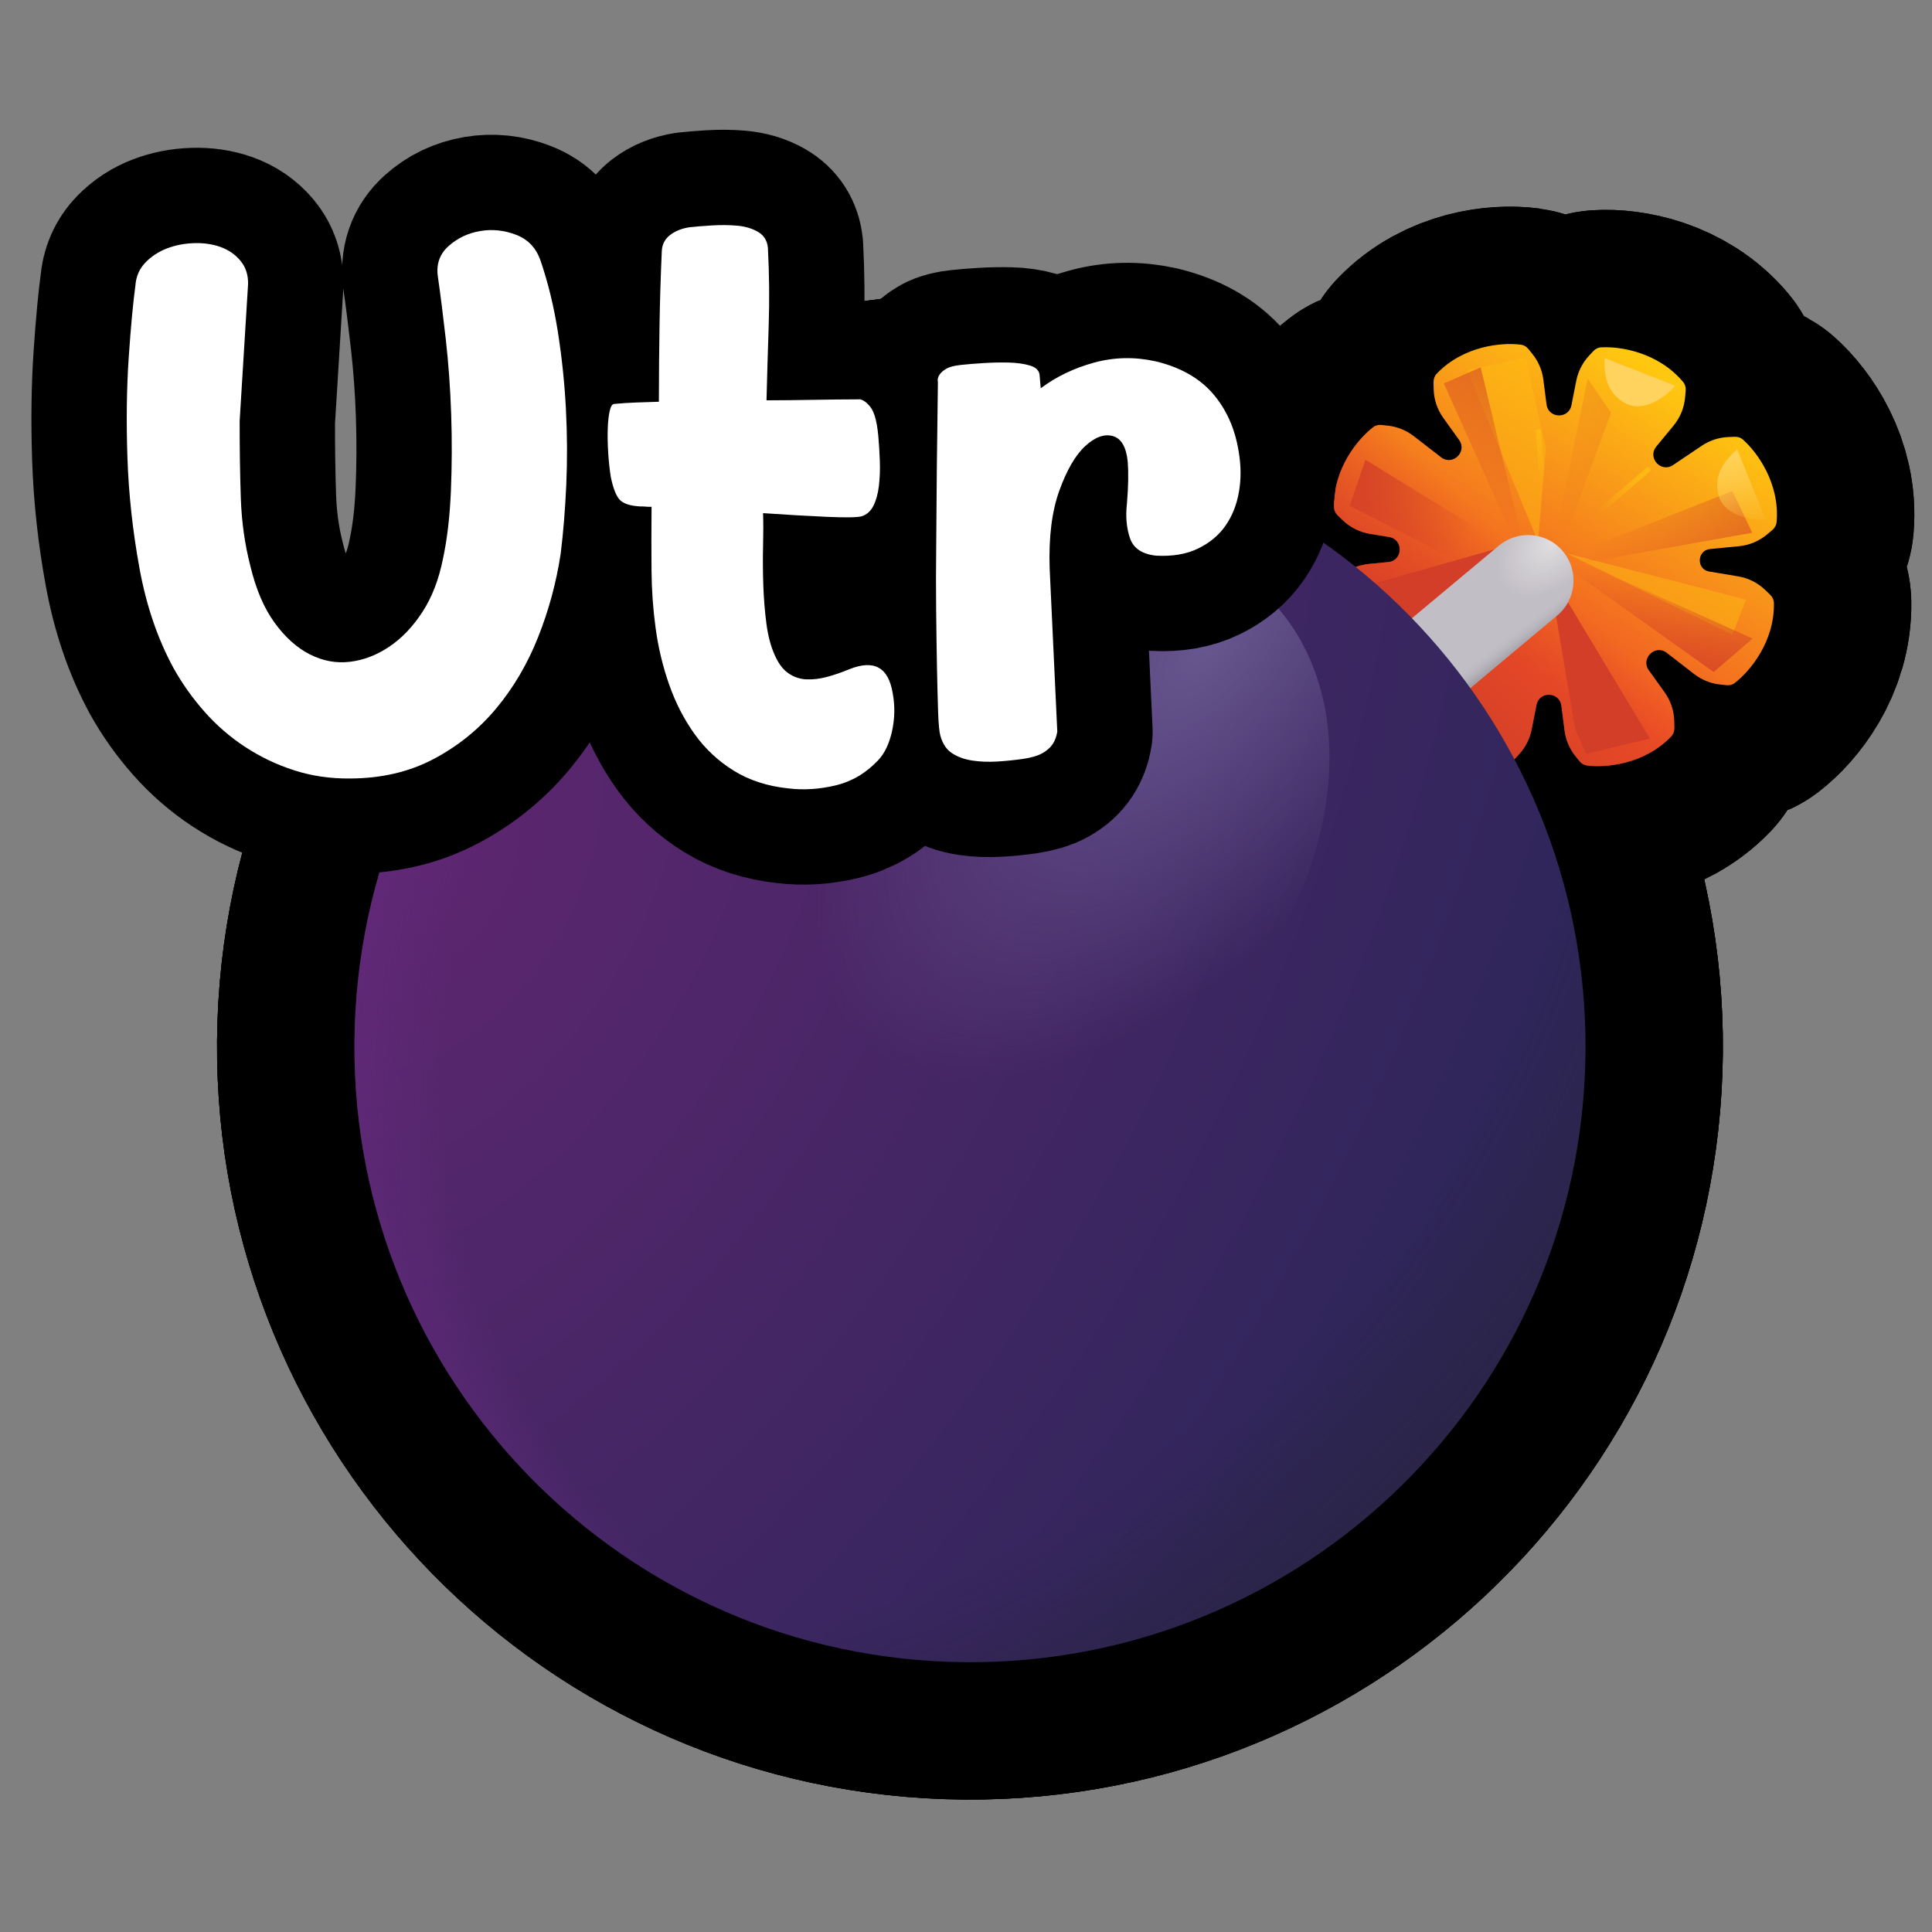 <?xml version="1.0" encoding="UTF-8"?>
<svg id="Pattern" xmlns="http://www.w3.org/2000/svg" xmlns:xlink="http://www.w3.org/1999/xlink" viewBox="0 0 280 280">
  <rect x="0" y="0" width="280" height="280" fill="#808080" stroke="none"/>
  <defs>
    <linearGradient id="linear-gradient" x1="5106.727" y1="-417.093" x2="5053.202" y2="-447.743" gradientTransform="translate(487.278 5172.174) rotate(-88.082)" gradientUnits="userSpaceOnUse">
      <stop offset="0" stop-color="#ffc810"/>
      <stop offset=".756" stop-color="#ef4e26"/>
    </linearGradient>
    <linearGradient id="linear-gradient-2" x1="5057.772" y1="-452.133" x2="5077.901" y2="-434.291" gradientTransform="translate(487.278 5172.174) rotate(-88.082)" gradientUnits="userSpaceOnUse">
      <stop offset="0" stop-color="#d23e27"/>
      <stop offset="1" stop-color="#d23e27" stop-opacity="0"/>
    </linearGradient>
    <linearGradient id="linear-gradient-3" x1="5058.407" y1="-419.7" x2="5079.085" y2="-420.407" xlink:href="#linear-gradient-2"/>
    <linearGradient id="linear-gradient-4" x1="5074.936" y1="-407.103" x2="5085.675" y2="-424.787" xlink:href="#linear-gradient-2"/>
    <linearGradient id="linear-gradient-5" x1="5103.898" y1="-435.549" x2="5085.441" y2="-444.898" xlink:href="#linear-gradient-2"/>
    <linearGradient id="linear-gradient-6" x1="5097.471" y1="-415.117" x2="5088.529" y2="-433.775" xlink:href="#linear-gradient-2"/>
    <linearGradient id="linear-gradient-7" x1="5091.851" y1="-465.092" x2="5080.758" y2="-445.421" xlink:href="#linear-gradient-2"/>
    <radialGradient id="radial-gradient" cx="-1293.668" cy="1392.592" fx="-1293.668" fy="1392.592" r="7.32" gradientTransform="translate(-804.898 5273.425) rotate(135.239) scale(3.393 2.128)" gradientUnits="userSpaceOnUse">
      <stop offset="0" stop-color="#e1dfe1"/>
      <stop offset=".394" stop-color="#c2bec5"/>
    </radialGradient>
    <linearGradient id="linear-gradient-8" x1="5061.981" y1="-442.344" x2="5063.811" y2="-443.831" gradientTransform="translate(487.278 5172.174) rotate(-88.082)" gradientUnits="userSpaceOnUse">
      <stop offset="0" stop-color="#a3a1a8"/>
      <stop offset="1" stop-color="#b8b6bd" stop-opacity="0"/>
    </linearGradient>
    <radialGradient id="radial-gradient-2" cx="-319.428" cy="-458.442" fx="-319.428" fy="-458.442" r="7.32" gradientTransform="translate(-2433.821 17155.091) rotate(31.304) scale(21.017 34.568)" gradientUnits="userSpaceOnUse">
      <stop offset=".006" stop-color="#5c266f"/>
      <stop offset="1" stop-color="#2e265b"/>
    </radialGradient>
    <radialGradient id="radial-gradient-3" cx="-345.552" cy="-474.022" fx="-345.552" fy="-474.022" r="7.32" gradientTransform="translate(-2711.068 14622.587) rotate(43.383) scale(22.936 26.322)" gradientUnits="userSpaceOnUse">
      <stop offset=".719" stop-color="#29233a" stop-opacity="0"/>
      <stop offset="1" stop-color="#29233a"/>
    </radialGradient>
    <radialGradient id="radial-gradient-4" cx="-80.755" cy="-45.018" fx="-80.755" fy="-45.018" r="7.32" gradientTransform="translate(-948.925 -1159.683) rotate(-155.632) scale(19.476 16.532)" gradientUnits="userSpaceOnUse">
      <stop offset=".81" stop-color="#672b80" stop-opacity="0"/>
      <stop offset="1" stop-color="#672b80"/>
    </radialGradient>
    <radialGradient id="radial-gradient-5" cx="-468.52" cy="145.944" fx="-468.52" fy="145.944" r="7.32" gradientTransform="translate(-6520.42 1392.861) rotate(177.852) scale(14.411 6.984)" gradientUnits="userSpaceOnUse">
      <stop offset="0" stop-color="#67568f"/>
      <stop offset=".728" stop-color="#67568f" stop-opacity="0"/>
    </radialGradient>
    <linearGradient id="linear-gradient-9" x1="5095.859" y1="-407.87" x2="5084.477" y2="-404.211" gradientTransform="translate(487.278 5172.174) rotate(-88.082)" gradientUnits="userSpaceOnUse">
      <stop offset="0" stop-color="#ffd35d"/>
      <stop offset="1" stop-color="#ffd35d" stop-opacity="0"/>
    </linearGradient>
    <linearGradient id="linear-gradient-10" x1="5092.196" y1="-418.585" x2="5086.992" y2="-426.019" gradientTransform="translate(487.278 5172.174) rotate(-88.082)" gradientUnits="userSpaceOnUse">
      <stop offset="0" stop-color="#febb12"/>
      <stop offset="1" stop-color="#febb12" stop-opacity="0"/>
    </linearGradient>
    <linearGradient id="linear-gradient-11" x1="5099.665" y1="-434.001" x2="5090.616" y2="-434.678" xlink:href="#linear-gradient-10"/>
  </defs>
  <a xlink:href="https://www.notion.so/dmmnotes/unresolved-trauma-b248cd4cc4824fc0ba0aee7a9b95b375?pvs=4">
    <g>
      <g>
        <g>
          <path d="M250.514,63.337c-1.384.053-2.726.489-3.875,1.262l-4.162,2.799c-1.751,1.178-3.775-1.053-2.434-2.681l2.504-3.041c.959-1.164,1.541-2.592,1.671-4.094l.084-.968c.039-.456-.086-.914-.38-1.264-3.595-4.293-9.115-5.187-11.92-5.004-.421.027-.803.235-1.09.545l-.616.663c-.943,1.015-1.584,2.272-1.852,3.631l-.699,3.546c-.401,2.036-3.346,1.938-3.61-.121l-.46-3.585c-.176-1.374-.732-2.671-1.605-3.747l-.57-.702c-.266-.328-.633-.562-1.051-.617-2.786-.369-8.354.153-12.228,4.196-.316.33-.472.779-.464,1.236l.019.972c.029,1.507.515,2.972,1.393,4.197l2.295,3.202c1.229,1.715-.94,3.805-2.608,2.513l-3.966-3.071c-1.095-.848-2.405-1.374-3.782-1.519l-.9-.095c-.42-.044-.845.049-1.18.305-2.233,1.707-5.805,6.009-5.693,11.608.009.457.216.885.545,1.202l.699.674c1.085,1.047,2.463,1.74,3.951,1.987l2.799.465c2.11.35,2.008,3.417-.121,3.626l-2.824.276c-1.501.147-2.922.747-4.075,1.719l-.742.626c-.35.295-.585.708-.624,1.163-.487,5.578,2.789,10.111,4.903,11.963.317.278.735.4,1.157.384l.904-.034c1.384-.053,2.726-.489,3.876-1.262l4.162-2.799c1.751-1.178,3.775,1.053,2.434,2.681l-2.504,3.041c-.959,1.165-1.541,2.592-1.671,4.095l-.084.968c-.039.456.086.914.38,1.264,3.595,4.293,9.116,5.187,11.92,5.004.421-.027.803-.235,1.09-.544l.616-.663c.943-1.014,1.584-2.272,1.852-3.631l.699-3.546c.401-2.036,3.346-1.938,3.61.121l.46,3.585c.176,1.374.732,2.672,1.605,3.747l.57.703c.266.327.633.561,1.051.616,2.786.37,8.354-.153,12.228-4.196.316-.33.472-.779.464-1.236l-.019-.971c-.029-1.508-.515-2.972-1.393-4.198l-2.295-3.202c-1.229-1.715.94-3.805,2.608-2.513l3.966,3.071c1.095.848,2.405,1.374,3.782,1.519l.9.095c.42.044.844-.049,1.18-.305,2.233-1.706,5.805-6.01,5.693-11.608-.009-.457-.216-.885-.545-1.202l-.699-.674c-1.085-1.047-2.463-1.74-3.951-1.987l-4.168-.692c-1.899-.316-1.807-3.076.109-3.264l4.205-.411c1.501-.147,2.922-.747,4.075-1.719l.743-.626c.35-.295.584-.708.624-1.163.487-5.578-2.789-10.11-4.903-11.963-.318-.278-.735-.4-1.157-.384l-.905.034Z" fill="none" stroke="#000" stroke-linecap="round" stroke-linejoin="round" stroke-width="39.823"/>
          <path d="M250.514,63.337c-1.384.053-2.726.489-3.875,1.262l-4.162,2.799c-1.751,1.178-3.775-1.053-2.434-2.681l2.504-3.041c.959-1.164,1.541-2.592,1.671-4.094l.084-.968c.039-.456-.086-.914-.38-1.264-3.595-4.293-9.115-5.187-11.92-5.004-.421.027-.803.235-1.09.545l-.616.663c-.943,1.015-1.584,2.272-1.852,3.631l-.699,3.546c-.401,2.036-3.346,1.938-3.61-.121l-.46-3.585c-.176-1.374-.732-2.671-1.605-3.747l-.57-.702c-.266-.328-.633-.562-1.051-.617-2.786-.369-8.354.153-12.228,4.196-.316.33-.472.779-.464,1.236l.019.972c.029,1.507.515,2.972,1.393,4.197l2.295,3.202c1.229,1.715-.94,3.805-2.608,2.513l-3.966-3.071c-1.095-.848-2.405-1.374-3.782-1.519l-.9-.095c-.42-.044-.845.049-1.18.305-2.233,1.707-5.805,6.009-5.693,11.608.009.457.216.885.545,1.202l.699.674c1.085,1.047,2.463,1.74,3.951,1.987l2.799.465c2.11.35,2.008,3.417-.121,3.626l-2.824.276c-1.501.147-2.922.747-4.075,1.719l-.742.626c-.35.295-.585.708-.624,1.163-.487,5.578,2.789,10.111,4.903,11.963.317.278.735.4,1.157.384l.904-.034c1.384-.053,2.726-.489,3.876-1.262l4.162-2.799c1.751-1.178,3.775,1.053,2.434,2.681l-2.504,3.041c-.959,1.165-1.541,2.592-1.671,4.095l-.084.968c-.039.456.086.914.38,1.264,3.595,4.293,9.116,5.187,11.92,5.004.421-.027.803-.235,1.09-.544l.616-.663c.943-1.014,1.584-2.272,1.852-3.631l.699-3.546c.401-2.036,3.346-1.938,3.61.121l.46,3.585c.176,1.374.732,2.672,1.605,3.747l.57.703c.266.327.633.561,1.051.616,2.786.37,8.354-.153,12.228-4.196.316-.33.472-.779.464-1.236l-.019-.971c-.029-1.508-.515-2.972-1.393-4.198l-2.295-3.202c-1.229-1.715.94-3.805,2.608-2.513l3.966,3.071c1.095.848,2.405,1.374,3.782,1.519l.9.095c.42.044.844-.049,1.18-.305,2.233-1.706,5.805-6.01,5.693-11.608-.009-.457-.216-.885-.545-1.202l-.699-.674c-1.085-1.047-2.463-1.74-3.951-1.987l-4.168-.692c-1.899-.316-1.807-3.076.109-3.264l4.205-.411c1.501-.147,2.922-.747,4.075-1.719l.743-.626c.35-.295.584-.708.624-1.163.487-5.578-2.789-10.11-4.903-11.963-.318-.278-.735-.4-1.157-.384l-.905.034Z" fill="none" stroke="#000" stroke-linecap="round" stroke-linejoin="round" stroke-width="39.823"/>
          <path d="M228.283,105.646l1.596,3.6,9.229-2.208-14.742-24.525,3.917,23.133Z" fill="none" stroke="#000" stroke-linecap="round" stroke-linejoin="round" stroke-width="39.823"/>
          <path d="M198.544,84.738l5.824,7.175,15.086-13.112-20.911,5.936Z" fill="none" stroke="#000" stroke-linecap="round" stroke-linejoin="round" stroke-width="39.823"/>
          <g>
            <polygon points="251.054 91.989 253.056 86.907 227.075 80.201 251.054 91.989" fill="none" stroke="#000" stroke-linecap="round" stroke-linejoin="round" stroke-width="39.823"/>
            <polygon points="251.054 91.989 253.056 86.907 227.075 80.201 251.054 91.989" fill="none" stroke="#000" stroke-linecap="round" stroke-linejoin="round" stroke-width="39.823"/>
          </g>
          <g>
            <polygon points="221.123 51.845 224.036 64.994 222.901 78.507 212.63 53.626 221.123 51.845" fill="none" stroke="#000" stroke-linecap="round" stroke-linejoin="round" stroke-width="39.823"/>
            <polygon points="221.123 51.845 224.036 64.994 222.901 78.507 212.63 53.626 221.123 51.845" fill="none" stroke="#000" stroke-linecap="round" stroke-linejoin="round" stroke-width="39.823"/>
          </g>
          <path d="M248.357,97.392l5.655-4.846-33.821-15.208,28.166,20.054Z" fill="none" stroke="#000" stroke-linecap="round" stroke-linejoin="round" stroke-width="39.823"/>
          <g>
            <polygon points="253.952 77.21 251.065 71.163 220.914 83.084 253.952 77.21" fill="none" stroke="#000" stroke-linecap="round" stroke-linejoin="round" stroke-width="39.823"/>
            <polygon points="253.952 77.21 251.065 71.163 220.914 83.084 253.952 77.21" fill="none" stroke="#000" stroke-linecap="round" stroke-linejoin="round" stroke-width="39.823"/>
          </g>
          <g>
            <polygon points="214.59 53.234 209.248 55.573 221.92 83.804 214.59 53.234" fill="none" stroke="#000" stroke-linecap="round" stroke-linejoin="round" stroke-width="39.823"/>
            <polygon points="214.59 53.234 209.248 55.573 221.92 83.804 214.59 53.234" fill="none" stroke="#000" stroke-linecap="round" stroke-linejoin="round" stroke-width="39.823"/>
          </g>
          <g>
            <polygon points="233.479 59.817 230.095 54.87 223.603 86.636 233.479 59.817" fill="none" stroke="#000" stroke-linecap="round" stroke-linejoin="round" stroke-width="39.823"/>
            <polygon points="233.479 59.817 230.095 54.87 223.603 86.636 233.479 59.817" fill="none" stroke="#000" stroke-linecap="round" stroke-linejoin="round" stroke-width="39.823"/>
          </g>
          <path d="M215.636,83.48l5.464-2.563-23.209-14.28-2.283,6.675,20.028,10.169Z" fill="none" stroke="#000" stroke-linecap="round" stroke-linejoin="round" stroke-width="39.823"/>
          <path d="M199.973,102.065l21.484-17.933" fill="none" stroke="#000" stroke-linecap="round" stroke-linejoin="round" stroke-width="39.823"/>
          <path d="M199.973,102.065l21.484-17.933" fill="none" stroke="#000" stroke-linecap="round" stroke-linejoin="round" stroke-width="39.823"/>
          <path d="M143.559,62.528c49.241,1.649,87.821,42.903,86.172,92.143-1.649,49.24-42.903,87.821-92.143,86.172-49.241-1.649-87.821-42.903-86.172-92.143,1.649-49.241,42.903-87.821,92.143-86.172Z" fill="none" stroke="#000" stroke-linecap="round" stroke-linejoin="round" stroke-width="39.823"/>
          <path d="M143.559,62.528c49.241,1.649,87.821,42.903,86.172,92.143-1.649,49.24-42.903,87.821-92.143,86.172-49.241-1.649-87.821-42.903-86.172-92.143,1.649-49.241,42.903-87.821,92.143-86.172Z" fill="none" stroke="#000" stroke-linecap="round" stroke-linejoin="round" stroke-width="39.823"/>
          <path d="M143.559,62.528c49.241,1.649,87.821,42.903,86.172,92.143-1.649,49.24-42.903,87.821-92.143,86.172-49.241-1.649-87.821-42.903-86.172-92.143,1.649-49.241,42.903-87.821,92.143-86.172Z" fill="none" stroke="#000" stroke-linecap="round" stroke-linejoin="round" stroke-width="39.823"/>
          <ellipse cx="149.917" cy="122.069" rx="49.072" ry="36.831" transform="translate(-41.149 151.56) rotate(-47.928)" fill="none" stroke="#000" stroke-linecap="round" stroke-linejoin="round" stroke-width="39.823"/>
          <path d="M235.697,58.518c-3.096-1.534-3.217-4.742-3.154-6.628l10.222,4.004c-.722,1.063-4.245,4.024-7.068,2.624Z" fill="none" stroke="#000" stroke-linecap="round" stroke-linejoin="round" stroke-width="39.823"/>
          <path d="M249.12,71.967c-1.015-3.303,1.231-5.597,2.644-6.848l4.121,10.176c-1.268.207-5.84-.316-6.765-3.328Z" fill="none" stroke="#000" stroke-linecap="round" stroke-linejoin="round" stroke-width="39.823"/>
          <path d="M228.558,76.932l10.31-8.866" fill="none" stroke="#000" stroke-linecap="round" stroke-linejoin="round" stroke-width="39.823"/>
          <path d="M223.777,74.351l-.803-11.796" fill="none" stroke="#000" stroke-linecap="round" stroke-linejoin="round" stroke-width="39.823"/>
        </g>
        <g>
          <path d="M250.514,63.337c-1.384.053-2.726.489-3.875,1.262l-4.162,2.799c-1.751,1.178-3.775-1.053-2.434-2.681l2.504-3.041c.959-1.164,1.541-2.592,1.671-4.094l.084-.968c.039-.456-.086-.914-.38-1.264-3.595-4.293-9.115-5.187-11.92-5.004-.421.027-.803.235-1.09.545l-.616.663c-.943,1.015-1.584,2.272-1.852,3.631l-.699,3.546c-.401,2.036-3.346,1.938-3.61-.121l-.46-3.585c-.176-1.374-.732-2.671-1.605-3.747l-.57-.702c-.266-.328-.633-.562-1.051-.617-2.786-.369-8.354.153-12.228,4.196-.316.33-.472.779-.464,1.236l.019.972c.029,1.507.515,2.972,1.393,4.197l2.295,3.202c1.229,1.715-.94,3.805-2.608,2.513l-3.966-3.071c-1.095-.848-2.405-1.374-3.782-1.519l-.9-.095c-.42-.044-.845.049-1.18.305-2.233,1.707-5.805,6.009-5.693,11.608.009.457.216.885.545,1.202l.699.674c1.085,1.047,2.463,1.74,3.951,1.987l2.799.465c2.11.35,2.008,3.417-.121,3.626l-2.824.276c-1.501.147-2.922.747-4.075,1.719l-.742.626c-.35.295-.585.708-.624,1.163-.487,5.578,2.789,10.111,4.903,11.963.317.278.735.4,1.157.384l.904-.034c1.384-.053,2.726-.489,3.876-1.262l4.162-2.799c1.751-1.178,3.775,1.053,2.434,2.681l-2.504,3.041c-.959,1.165-1.541,2.592-1.671,4.095l-.084.968c-.039.456.086.914.38,1.264,3.595,4.293,9.116,5.187,11.92,5.004.421-.027.803-.235,1.09-.544l.616-.663c.943-1.014,1.584-2.272,1.852-3.631l.699-3.546c.401-2.036,3.346-1.938,3.61.121l.46,3.585c.176,1.374.732,2.672,1.605,3.747l.57.703c.266.327.633.561,1.051.616,2.786.37,8.354-.153,12.228-4.196.316-.33.472-.779.464-1.236l-.019-.971c-.029-1.508-.515-2.972-1.393-4.198l-2.295-3.202c-1.229-1.715.94-3.805,2.608-2.513l3.966,3.071c1.095.848,2.405,1.374,3.782,1.519l.9.095c.42.044.844-.049,1.18-.305,2.233-1.706,5.805-6.01,5.693-11.608-.009-.457-.216-.885-.545-1.202l-.699-.674c-1.085-1.047-2.463-1.74-3.951-1.987l-4.168-.692c-1.899-.316-1.807-3.076.109-3.264l4.205-.411c1.501-.147,2.922-.747,4.075-1.719l.743-.626c.35-.295.584-.708.624-1.163.487-5.578-2.789-10.11-4.903-11.963-.318-.278-.735-.4-1.157-.384l-.905.034Z" fill="url(#linear-gradient)" fill-rule="evenodd" stroke-width="0"/>
          <path d="M250.514,63.337c-1.384.053-2.726.489-3.875,1.262l-4.162,2.799c-1.751,1.178-3.775-1.053-2.434-2.681l2.504-3.041c.959-1.164,1.541-2.592,1.671-4.094l.084-.968c.039-.456-.086-.914-.38-1.264-3.595-4.293-9.115-5.187-11.92-5.004-.421.027-.803.235-1.09.545l-.616.663c-.943,1.015-1.584,2.272-1.852,3.631l-.699,3.546c-.401,2.036-3.346,1.938-3.61-.121l-.46-3.585c-.176-1.374-.732-2.671-1.605-3.747l-.57-.702c-.266-.328-.633-.562-1.051-.617-2.786-.369-8.354.153-12.228,4.196-.316.33-.472.779-.464,1.236l.019.972c.029,1.507.515,2.972,1.393,4.197l2.295,3.202c1.229,1.715-.94,3.805-2.608,2.513l-3.966-3.071c-1.095-.848-2.405-1.374-3.782-1.519l-.9-.095c-.42-.044-.845.049-1.18.305-2.233,1.707-5.805,6.009-5.693,11.608.009.457.216.885.545,1.202l.699.674c1.085,1.047,2.463,1.74,3.951,1.987l2.799.465c2.11.35,2.008,3.417-.121,3.626l-2.824.276c-1.501.147-2.922.747-4.075,1.719l-.742.626c-.35.295-.585.708-.624,1.163-.487,5.578,2.789,10.111,4.903,11.963.317.278.735.4,1.157.384l.904-.034c1.384-.053,2.726-.489,3.876-1.262l4.162-2.799c1.751-1.178,3.775,1.053,2.434,2.681l-2.504,3.041c-.959,1.165-1.541,2.592-1.671,4.095l-.084.968c-.039.456.086.914.38,1.264,3.595,4.293,9.116,5.187,11.92,5.004.421-.027.803-.235,1.09-.544l.616-.663c.943-1.014,1.584-2.272,1.852-3.631l.699-3.546c.401-2.036,3.346-1.938,3.61.121l.46,3.585c.176,1.374.732,2.672,1.605,3.747l.57.703c.266.327.633.561,1.051.616,2.786.37,8.354-.153,12.228-4.196.316-.33.472-.779.464-1.236l-.019-.971c-.029-1.508-.515-2.972-1.393-4.198l-2.295-3.202c-1.229-1.715.94-3.805,2.608-2.513l3.966,3.071c1.095.848,2.405,1.374,3.782,1.519l.9.095c.42.044.844-.049,1.18-.305,2.233-1.706,5.805-6.01,5.693-11.608-.009-.457-.216-.885-.545-1.202l-.699-.674c-1.085-1.047-2.463-1.74-3.951-1.987l-4.168-.692c-1.899-.316-1.807-3.076.109-3.264l4.205-.411c1.501-.147,2.922-.747,4.075-1.719l.743-.626c.35-.295.584-.708.624-1.163.487-5.578-2.789-10.11-4.903-11.963-.318-.278-.735-.4-1.157-.384l-.905.034Z" fill="url(#linear-gradient-2)" fill-rule="evenodd" stroke-width="0"/>
          <path d="M228.283,105.646l1.596,3.6,9.229-2.208-14.742-24.525,3.917,23.133Z" fill="#d23e27" stroke-width="0"/>
          <path d="M198.544,84.738l5.824,7.175,15.086-13.112-20.911,5.936Z" fill="#d23e27" stroke-width="0"/>
          <polygon points="251.054 91.989 253.056 86.907 227.075 80.201 251.054 91.989" fill="#febb12" opacity=".5" stroke-width="0"/>
          <polygon points="221.123 51.845 224.036 64.994 222.901 78.507 212.63 53.626 221.123 51.845" fill="#febb12" opacity=".5" stroke-width="0"/>
          <path d="M248.357,97.392l5.655-4.846-33.821-15.208,28.166,20.054Z" fill="url(#linear-gradient-3)" stroke-width="0"/>
          <polygon points="253.952 77.21 251.065 71.163 220.914 83.084 253.952 77.21" fill="url(#linear-gradient-4)" opacity=".6" stroke-width="0"/>
          <polygon points="214.59 53.234 209.248 55.573 221.92 83.804 214.59 53.234" fill="url(#linear-gradient-5)" opacity=".6" stroke-width="0"/>
          <polygon points="233.479 59.817 230.095 54.87 223.603 86.636 233.479 59.817" fill="url(#linear-gradient-6)" opacity=".3" stroke-width="0"/>
          <path d="M215.636,83.48l5.464-2.563-23.209-14.28-2.283,6.675,20.028,10.169Z" fill="url(#linear-gradient-7)" stroke-width="0"/>
          <path d="M199.973,102.065l21.484-17.933" fill="none" stroke="url(#radial-gradient)" stroke-linecap="round" stroke-width="13.175"/>
          <path d="M199.973,102.065l21.484-17.933" fill="none" stroke="url(#linear-gradient-8)" stroke-linecap="round" stroke-width="13.175"/>
          <path d="M143.559,62.528c49.241,1.649,87.821,42.903,86.172,92.143-1.649,49.24-42.903,87.821-92.143,86.172-49.241-1.649-87.821-42.903-86.172-92.143,1.649-49.241,42.903-87.821,92.143-86.172Z" fill="url(#radial-gradient-2)" stroke-width="0"/>
          <path d="M143.559,62.528c49.241,1.649,87.821,42.903,86.172,92.143-1.649,49.24-42.903,87.821-92.143,86.172-49.241-1.649-87.821-42.903-86.172-92.143,1.649-49.241,42.903-87.821,92.143-86.172Z" fill="url(#radial-gradient-3)" stroke-width="0"/>
          <path d="M143.559,62.528c49.241,1.649,87.821,42.903,86.172,92.143-1.649,49.24-42.903,87.821-92.143,86.172-49.241-1.649-87.821-42.903-86.172-92.143,1.649-49.241,42.903-87.821,92.143-86.172Z" fill="url(#radial-gradient-4)" stroke-width="0"/>
          <ellipse cx="149.917" cy="122.069" rx="49.072" ry="36.831" transform="translate(-41.149 151.56) rotate(-47.928)" fill="url(#radial-gradient-5)" stroke-width="0"/>
          <path d="M235.697,58.518c-3.096-1.534-3.217-4.742-3.154-6.628l10.222,4.004c-.722,1.063-4.245,4.024-7.068,2.624Z" fill="#ffd35d" stroke-width="0"/>
          <path d="M249.12,71.967c-1.015-3.303,1.231-5.597,2.644-6.848l4.121,10.176c-1.268.207-5.84-.316-6.765-3.328Z" fill="url(#linear-gradient-9)" stroke-width="0"/>
          <path d="M228.558,76.932l10.31-8.866" fill="none" stroke="url(#linear-gradient-10)" stroke-linecap="round" stroke-width=".732"/>
          <path d="M223.777,74.351l-.803-11.796" fill="none" stroke="url(#linear-gradient-11)" stroke-linecap="round" stroke-width=".732"/>
        </g>
      </g>
      <g id="AC">
        <g>
          <path d="M34.734,60.991c-.008,3.981.048,7.698.164,11.15.116,3.452.574,6.736,1.377,9.852.811,3.395,1.987,6.149,3.523,8.26,1.537,2.113,3.246,3.646,5.129,4.595,1.881.95,3.814,1.304,5.796,1.062,1.982-.239,3.877-.967,5.687-2.182,1.809-1.212,3.412-2.889,4.806-5.03,1.395-2.142,2.39-4.722,2.988-7.746.603-2.812.984-6.055,1.141-9.726.155-3.671.171-7.391.045-11.156-.126-3.767-.389-7.404-.785-10.918-.397-3.512-.778-6.521-1.14-9.022-.27-1.806.238-3.289,1.527-4.45,1.287-1.159,2.817-1.892,4.587-2.196,1.771-.302,3.521-.118,5.256.559,1.733.675,2.909,1.944,3.531,3.809,1.083,3.177,1.913,6.604,2.491,10.286.577,3.682.963,7.388,1.158,11.115.194,3.729.212,7.395.054,10.996-.159,3.602-.432,6.943-.816,10.028-.63,4.142-1.717,8.159-3.262,12.051s-3.577,7.346-6.094,10.362-5.543,5.458-9.076,7.322c-3.534,1.864-7.57,2.801-12.107,2.812-2.863.026-5.563-.37-8.105-1.193-2.541-.821-4.901-1.948-7.078-3.378-2.178-1.427-4.137-3.124-5.879-5.092-1.742-1.966-3.244-4.08-4.507-6.342-2.308-4.252-3.954-9.085-4.937-14.499-.985-5.412-1.564-10.75-1.741-16.017-.176-5.266-.113-10.121.193-14.566.304-4.442.626-7.893.963-10.349.094-1.328.581-2.444,1.459-3.347.876-.902,1.919-1.584,3.126-2.043,1.205-.46,2.506-.713,3.902-.76,1.395-.047,2.676.138,3.841.553,1.166.416,2.131,1.08,2.895,1.998.764.917,1.132,2.039,1.108,3.367l-1.221,19.834Z" fill="none" stroke="#000" stroke-linecap="round" stroke-linejoin="round" stroke-width="27.633"/>
          <path d="M112.331,95.051c.527,1.172,1.184,2.021,1.971,2.553.785.534,1.651.818,2.595.855.944.039,1.935-.081,2.973-.361,1.038-.277,2.107-.646,3.21-1.102,3.581-1.446,5.68-.295,6.295,3.455.338,1.805.312,3.62-.079,5.448-.394,1.829-1.062,3.248-2.005,4.256-1.754,1.874-3.808,3.095-6.162,3.663-2.356.566-4.655.714-6.898.44-3.014-.317-5.643-1.173-7.889-2.562-2.246-1.392-4.138-3.161-5.677-5.31s-2.771-4.549-3.698-7.208c-.927-2.655-1.578-5.376-1.949-8.156-.371-2.711-.568-5.479-.593-8.306-.026-2.828-.025-5.917.004-9.27-.35.012-.646.005-.891-.023-.246-.025-.509-.035-.786-.026-1.469-.09-2.459-.423-2.966-.999-.509-.576-.929-1.661-1.261-3.258-.178-1.11-.304-2.294-.381-3.548-.078-1.255-.099-2.405-.063-3.454.034-1.049.128-1.905.28-2.575.151-.668.367-1.008.647-1.018,1.044-.103,2.105-.175,3.188-.211,1.08-.036,2.179-.073,3.295-.11.006-3.98.038-7.716.096-11.21.057-3.493.166-7.023.326-10.589.036-.979.429-1.76,1.178-2.344.748-.584,1.678-.963,2.79-1.141.903-.1,2-.188,3.29-.268,1.289-.078,2.511-.066,3.667.034,1.156.103,2.16.399,3.015.895.854.494,1.333,1.265,1.439,2.308.197,3.835.236,7.586.115,11.256-.123,3.67-.227,7.286-.317,10.851,2.234-.004,4.485-.027,6.753-.069,2.267-.041,4.554-.064,6.858-.073.423.127.815.393,1.179.8.36.338.657.867.891,1.593.234.727.405,1.681.515,2.863.108,1.185.186,2.421.229,3.71.043,1.291-.005,2.498-.141,3.618-.137,1.123-.402,2.074-.795,2.854-.393.782-.97,1.29-1.729,1.524-.693.164-2.386.185-5.077.065-2.693-.119-5.754-.295-9.182-.531.044,1.326.045,2.897.001,4.715-.044,1.816-.033,3.701.032,5.653.065,1.953.215,3.834.451,5.641.234,1.809.653,3.366,1.256,4.671Z" fill="none" stroke="#000" stroke-linecap="round" stroke-linejoin="round" stroke-width="27.633"/>
          <path d="M179.522,65.465c.346,2.015.358,3.952.037,5.812-.322,1.863-.966,3.49-1.931,4.883-.966,1.394-2.291,2.504-3.973,3.327-1.684.826-3.715,1.172-6.092,1.043-2.033-.211-3.301-1.059-3.803-2.545-.505-1.482-.648-3.172-.431-5.064.198-2.38.236-4.37.114-5.975-.213-2.155-.936-3.406-2.168-3.749-1.234-.342-2.562.138-3.984,1.442-1.423,1.305-2.678,3.459-3.764,6.462-1.087,3.007-1.554,6.773-1.402,11.307l1.106,23.633c-.117.703-.341,1.305-.673,1.803-.333.501-.824.938-1.475,1.308-.652.369-1.567.645-2.748.824-1.251.181-2.521.311-3.81.39-1.291.078-2.496.031-3.618-.141-1.124-.172-2.096-.522-2.916-1.054-.821-.531-1.392-1.384-1.709-2.562-.159-.552-.266-1.701-.325-3.445-.058-1.743-.113-3.871-.162-6.383-.05-2.512-.09-5.286-.121-8.322-.033-3.037-.031-6.091.007-9.164.037-7.193.121-15.155.247-23.889-.084-.416.008-.803.275-1.162.2-.284.521-.557.968-.817.445-.259,1.154-.439,2.129-.543.904-.099,2-.188,3.29-.268,1.289-.077,2.51-.1,3.664-.069,1.153.031,2.153.173,2.999.423.846.252,1.314.688,1.406,1.314l.171,1.984c2.248-1.681,4.825-2.919,7.731-3.715,2.906-.795,5.871-.86,8.896-.193,3.59.857,6.365,2.423,8.326,4.695,1.961,2.275,3.208,5.077,3.738,8.411Z" fill="none" stroke="#000" stroke-linecap="round" stroke-linejoin="round" stroke-width="27.633"/>
        </g>
        <g>
          <path d="M34.734,60.991c-.008,3.981.048,7.698.164,11.15.116,3.452.574,6.736,1.377,9.852.811,3.395,1.987,6.149,3.523,8.26,1.537,2.113,3.246,3.646,5.129,4.595,1.881.95,3.814,1.304,5.796,1.062,1.982-.239,3.877-.967,5.687-2.182,1.809-1.212,3.412-2.889,4.806-5.03,1.395-2.142,2.39-4.722,2.988-7.746.603-2.812.984-6.055,1.141-9.726.155-3.671.171-7.391.045-11.156-.126-3.767-.389-7.404-.785-10.918-.397-3.512-.778-6.521-1.14-9.022-.27-1.806.238-3.289,1.527-4.45,1.287-1.159,2.817-1.892,4.587-2.196,1.771-.302,3.521-.118,5.256.559,1.733.675,2.909,1.944,3.531,3.809,1.083,3.177,1.913,6.604,2.491,10.286.577,3.682.963,7.388,1.158,11.115.194,3.729.212,7.395.054,10.996-.159,3.602-.432,6.943-.816,10.028-.63,4.142-1.717,8.159-3.262,12.051s-3.577,7.346-6.094,10.362-5.543,5.458-9.076,7.322c-3.534,1.864-7.57,2.801-12.107,2.812-2.863.026-5.563-.37-8.105-1.193-2.541-.821-4.901-1.948-7.078-3.378-2.178-1.427-4.137-3.124-5.879-5.092-1.742-1.966-3.244-4.08-4.507-6.342-2.308-4.252-3.954-9.085-4.937-14.499-.985-5.412-1.564-10.75-1.741-16.017-.176-5.266-.113-10.121.193-14.566.304-4.442.626-7.893.963-10.349.094-1.328.581-2.444,1.459-3.347.876-.902,1.919-1.584,3.126-2.043,1.205-.46,2.506-.713,3.902-.76,1.395-.047,2.676.138,3.841.553,1.166.416,2.131,1.08,2.895,1.998.764.917,1.132,2.039,1.108,3.367l-1.221,19.834Z" fill="#fff" stroke-width="0"/>
          <path d="M112.331,95.051c.527,1.172,1.184,2.021,1.971,2.553.785.534,1.651.818,2.595.855.944.039,1.935-.081,2.973-.361,1.038-.277,2.107-.646,3.21-1.102,3.581-1.446,5.68-.295,6.295,3.455.338,1.805.312,3.62-.079,5.448-.394,1.829-1.062,3.248-2.005,4.256-1.754,1.874-3.808,3.095-6.162,3.663-2.356.566-4.655.714-6.898.44-3.014-.317-5.643-1.173-7.889-2.562-2.246-1.392-4.138-3.161-5.677-5.31s-2.771-4.549-3.698-7.208c-.927-2.655-1.578-5.376-1.949-8.156-.371-2.711-.568-5.479-.593-8.306-.026-2.828-.025-5.917.004-9.27-.35.012-.646.005-.891-.023-.246-.025-.509-.035-.786-.026-1.469-.09-2.459-.423-2.966-.999-.509-.576-.929-1.661-1.261-3.258-.178-1.11-.304-2.294-.381-3.548-.078-1.255-.099-2.405-.063-3.454.034-1.049.128-1.905.28-2.575.151-.668.367-1.008.647-1.018,1.044-.103,2.105-.175,3.188-.211,1.08-.036,2.179-.073,3.295-.11.006-3.98.038-7.716.096-11.21.057-3.493.166-7.023.326-10.589.036-.979.429-1.76,1.178-2.344.748-.584,1.678-.963,2.79-1.141.903-.1,2-.188,3.29-.268,1.289-.078,2.511-.066,3.667.034,1.156.103,2.16.399,3.015.895.854.494,1.333,1.265,1.439,2.308.197,3.835.236,7.586.115,11.256-.123,3.67-.227,7.286-.317,10.851,2.234-.004,4.485-.027,6.753-.069,2.267-.041,4.554-.064,6.858-.073.423.127.815.393,1.179.8.36.338.657.867.891,1.593.234.727.405,1.681.515,2.863.108,1.185.186,2.421.229,3.71.043,1.291-.005,2.498-.141,3.618-.137,1.123-.402,2.074-.795,2.854-.393.782-.97,1.29-1.729,1.524-.693.164-2.386.185-5.077.065-2.693-.119-5.754-.295-9.182-.531.044,1.326.045,2.897.001,4.715-.044,1.816-.033,3.701.032,5.653.065,1.953.215,3.834.451,5.641.234,1.809.653,3.366,1.256,4.671Z" fill="#fff" stroke-width="0"/>
          <path d="M179.522,65.465c.346,2.015.358,3.952.037,5.812-.322,1.863-.966,3.49-1.931,4.883-.966,1.394-2.291,2.504-3.973,3.327-1.684.826-3.715,1.172-6.092,1.043-2.033-.211-3.301-1.059-3.803-2.545-.505-1.482-.648-3.172-.431-5.064.198-2.38.236-4.37.114-5.975-.213-2.155-.936-3.406-2.168-3.749-1.234-.342-2.562.138-3.984,1.442-1.423,1.305-2.678,3.459-3.764,6.462-1.087,3.007-1.554,6.773-1.402,11.307l1.106,23.633c-.117.703-.341,1.305-.673,1.803-.333.501-.824.938-1.475,1.308-.652.369-1.567.645-2.748.824-1.251.181-2.521.311-3.81.39-1.291.078-2.496.031-3.618-.141-1.124-.172-2.096-.522-2.916-1.054-.821-.531-1.392-1.384-1.709-2.562-.159-.552-.266-1.701-.325-3.445-.058-1.743-.113-3.871-.162-6.383-.05-2.512-.09-5.286-.121-8.322-.033-3.037-.031-6.091.007-9.164.037-7.193.121-15.155.247-23.889-.084-.416.008-.803.275-1.162.2-.284.521-.557.968-.817.445-.259,1.154-.439,2.129-.543.904-.099,2-.188,3.29-.268,1.289-.077,2.51-.1,3.664-.069,1.153.031,2.153.173,2.999.423.846.252,1.314.688,1.406,1.314l.171,1.984c2.248-1.681,4.825-2.919,7.731-3.715,2.906-.795,5.871-.86,8.896-.193,3.59.857,6.365,2.423,8.326,4.695,1.961,2.275,3.208,5.077,3.738,8.411Z" fill="#fff" stroke-width="0"/>
        </g>
      </g>
    </g>
  </a>
</svg>